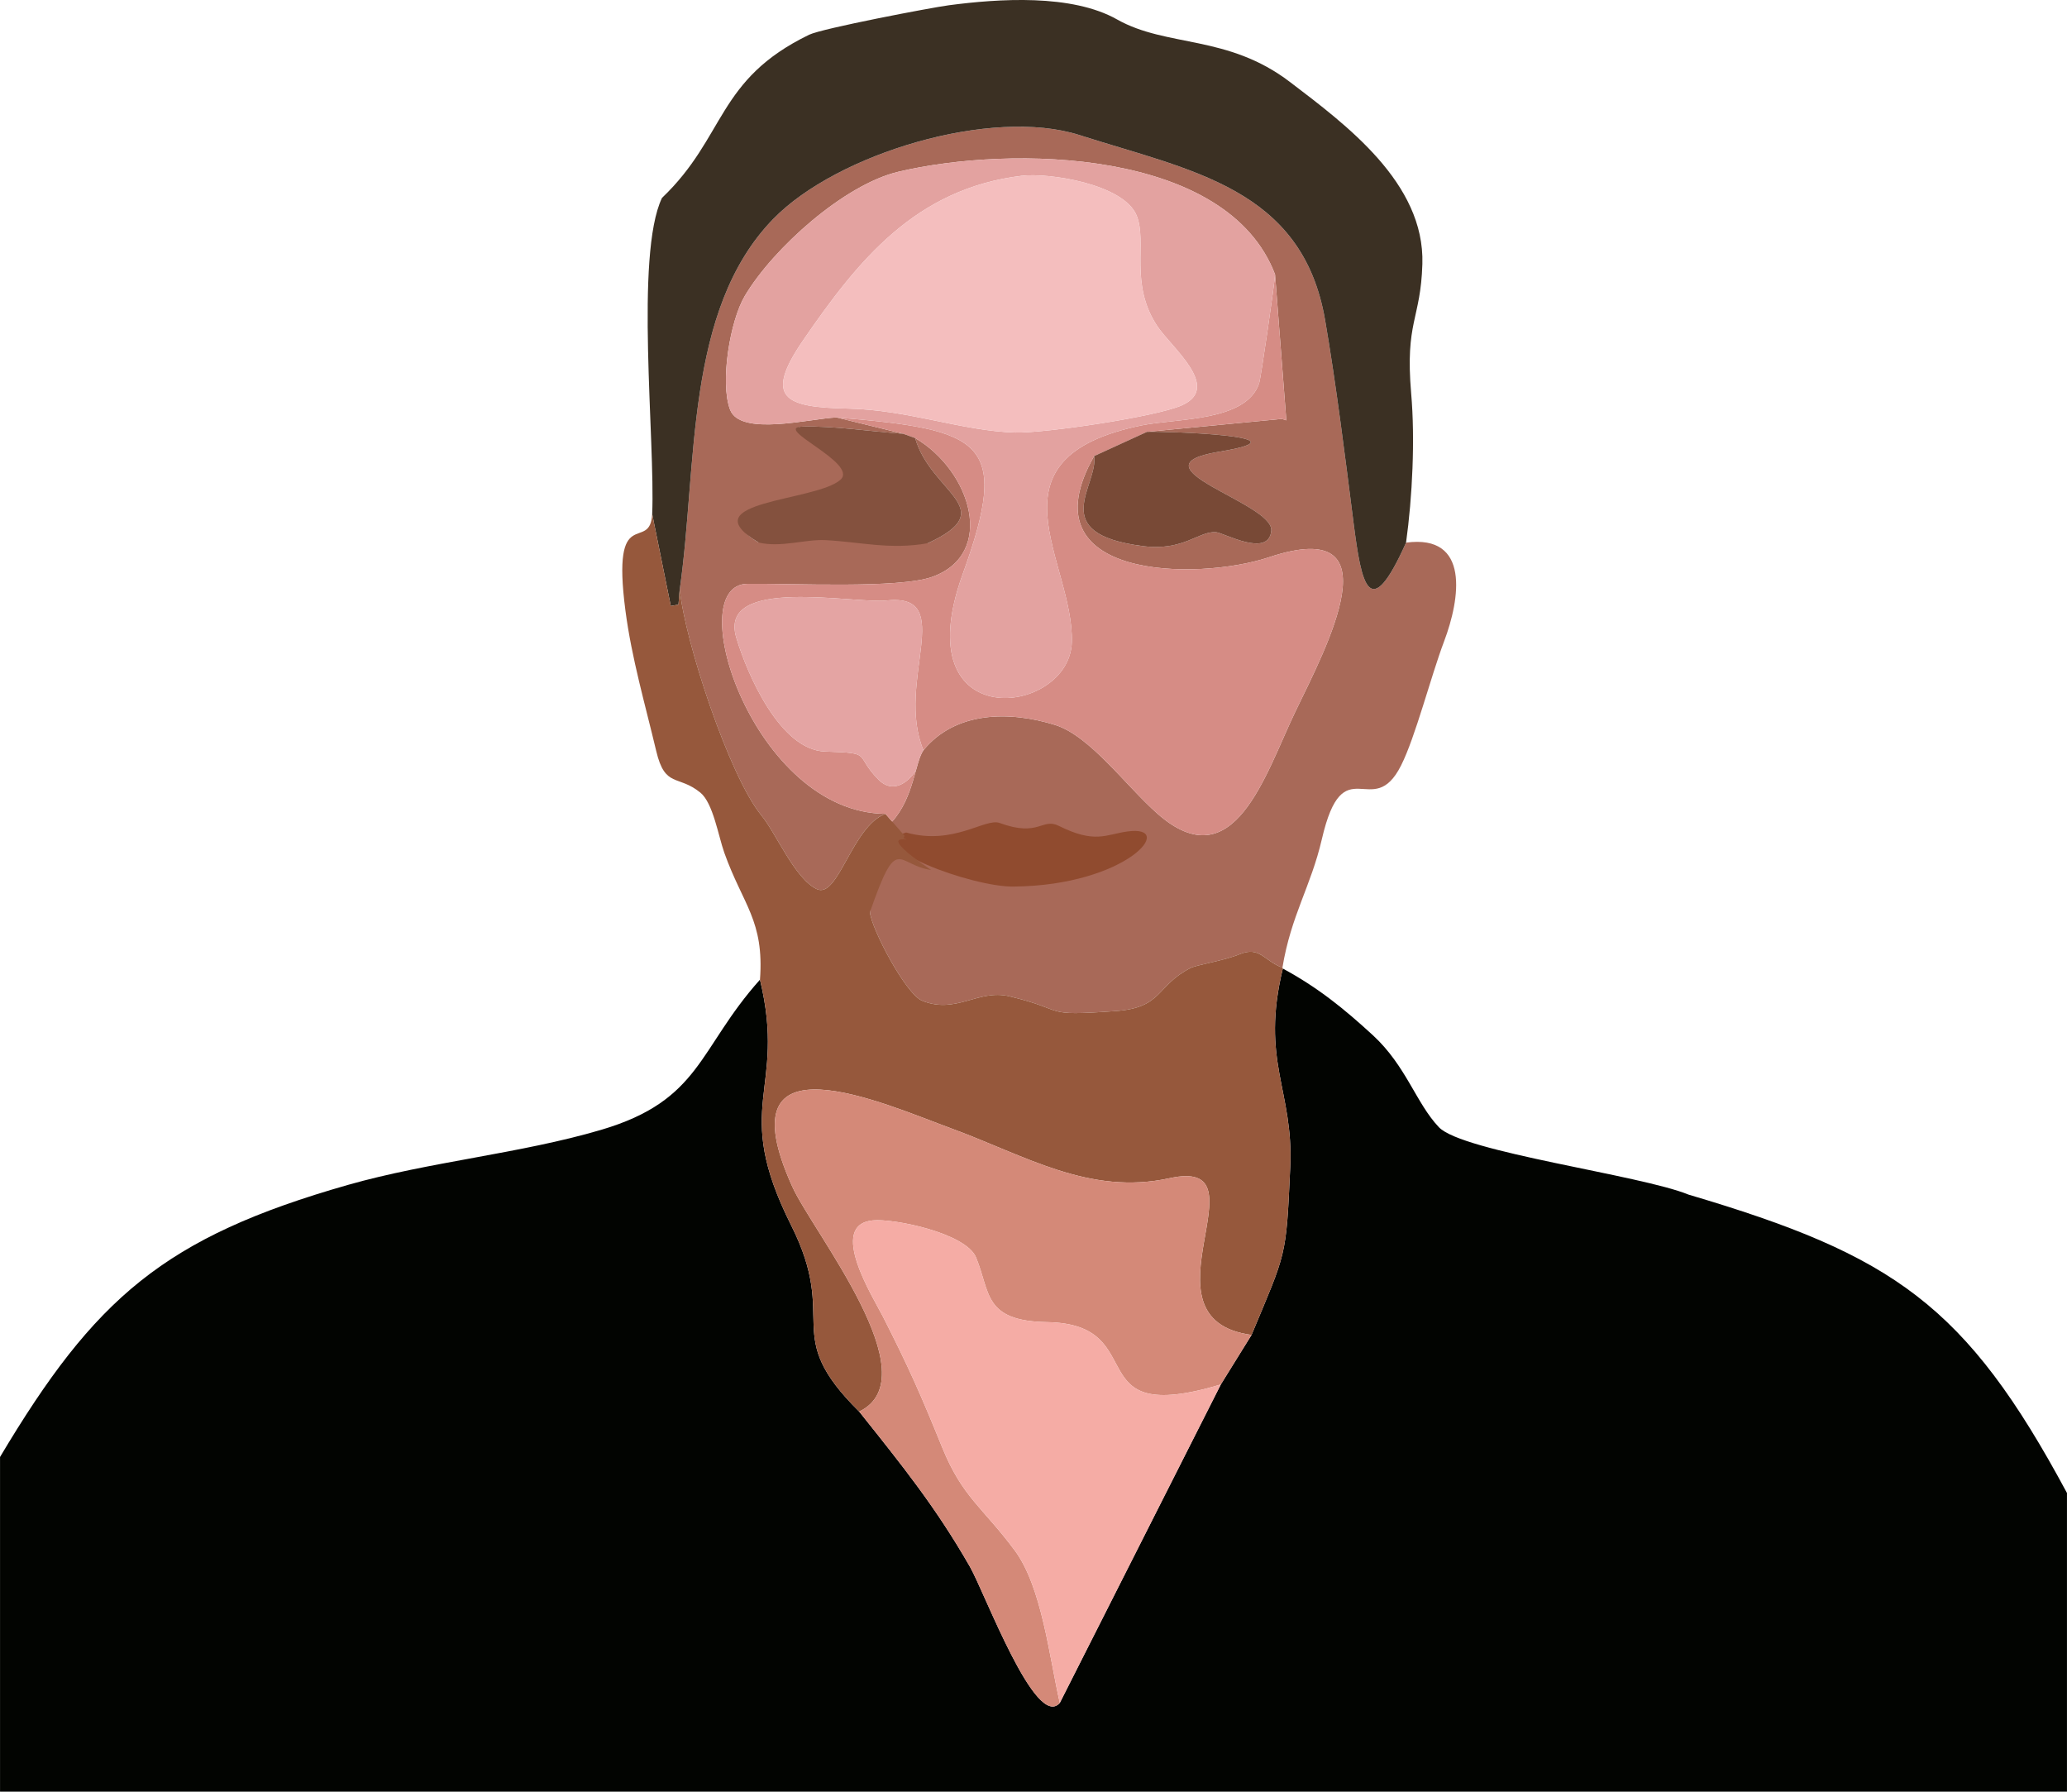<svg xmlns="http://www.w3.org/2000/svg" width="1117.334" height="968.33" fill-rule="evenodd" clip-rule="evenodd" image-rendering="optimizeQuality" shape-rendering="geometricPrecision" text-rendering="geometricPrecision" viewBox="0 0 30661 26573">
  <path fill="#020401" d="M18565 19799l-456 735-2388 4722c-358 412-1115-1638-1334-2020-514-896-1008-1504-1642-2300-1179-1164-289-1326-1008-2760-902-1797-60-1974-464-3646-920 1028-870 1788-2356 2227-1197 353-2554 474-3757 817-2728 778-3755 1679-5160 4035v4964h30661v-4430c-1499-2790-2571-3526-5613-4425-712-292-3354-631-3704-1000-340-358-485-909-979-1364-431-396-818-709-1336-989-333 1375 161 1804 110 2940-61 1367-59 1256-574 2494z"/>
  <path fill="#A86958" d="M10083 8740c75 770 736 2775 1210 3352 222 270 496 939 822 1094 319 151 522-931 1019-1116-1951-14-3045-3397-2047-3411 648-9 2247 75 2744-104 946-342 578-1568-256-2058 234 818 1290 1051 189 1559-827-382-1509-399-2512-10-1039-620 1668-373 2031-697 280-249-1852-1010-1373-1022 454-13 1022 75 1486 106l-988-242c-391 17-1428 286-1579-116-152-403 0-1318 219-1686 420-707 1474-1652 2279-1842 1675-396 4879-341 5587 1524l167 2163-68-21-1999 192c189-12 2516 57 1068 295-1359 224 814 758 776 1171-37 408-704 31-820 22-254-20-480 283-1080 207-1454-184-661-896-728-1336-1045 1837 1535 1854 2593 1501 1908-636 845 1349 393 2287-448 932-911 2519-2049 1514-469-415-999-1153-1516-1314-677-211-1480-204-1953 375-126 178-138 693-464 1058-230 256-256 863-330 1343 21 246 531 1215 775 1314 504 205 827-176 1292-66 892 213 452 300 1570 220 713-50 600-374 1118-639 94-48 493-107 730-205 300-123 361 99 634 200 129-781 422-1202 585-1906 319-1381 750-248 1175-1093 213-422 438-1310 639-1843 235-622 392-1591-565-1462-546 1221-661 622-778-288-122-958-260-2070-423-3014-338-1960-1995-2214-3641-2742-1306-418-3600 272-4545 1243-1317 1353-1123 3665-1387 5493z"/>
  <path fill="#3B3023" d="M9819 2936c-404 851-98 3600-145 4688l276 1364 114-21 19-227c264-1828 70-4140 1387-5493 945-971 3239-1661 4545-1243 1646 528 3303 782 3641 2742 163 944 301 2056 423 3014 117 910 232 1509 778 288 94-677 135-1532 76-2211-92-1075 141-1092 166-1921 37-1204-1138-2070-1963-2699-926-707-1828-512-2565-928-676-382-1758-308-2495-211-270 36-1877 343-2073 437-1377 667-1232 1512-2184 2421z"/>
  <path fill="#904B2F" d="M15037 13149c1687-17 2432-922 1685-817-320 45-478 185-1015-83-251-125-293 172-878-43-214-79-685 339-1388 141-692 199 985 813 1596 802z"/>
  <path fill="#96583C" d="M11273 14530c404 1672-438 1849 464 3646 719 1434-171 1596 1008 2760 1059-514-685-2656-993-3337-1052-2326 1375-1223 2361-862 1093 400 2042 999 3238 737 1490-326-540 2088 1214 2325 515-1238 513-1127 574-2494 51-1136-443-1565-110-2940l-6-13c-273-101-334-323-634-200-237 98-636 157-730 205-518 265-405 589-1118 639-1118 80-678-7-1570-220-465-110-788 271-1292 66-244-99-754-1068-775-1314 413-1184 390-698 908-625-405-275-648-492-360-450-16-7-32-15-49-23l16-33-285-327c-497 185-700 1267-1019 1116-326-155-600-824-822-1094-474-577-1135-2582-1210-3352l-19 227-114 21-276-1364c-31 586-609-193-397 1431 92 706 293 1393 457 2084 131 553 322 346 654 616 190 155 267 643 356 893 278 778 593 1003 529 1882z"/>
  <path fill="#D68C85" d="M12408 6191l988 242 179 64c834 490 1202 1716 256 2058-497 179-2096 95-2744 104-998 14 96 3397 2047 3411l100 115c209-235 289-530 353-759-133 203-356 342-559 134-369-378-61-390-791-414-664-23-1153-1141-1316-1691-272-916 1740-497 2231-549 1056-112 123 1209 546 2221 473-579 1276-586 1953-375 517 161 1047 899 1516 1314 1138 1005 1601-582 2049-1514 452-938 1515-2923-393-2287-1058 353-3638 336-2593-1501l784-359 1999-192 68 21-167-2163c-4 115-209 1531-236 1612-190 574-1223 519-1743 626-2386 488-998 2022-1036 3219-35 1095-2495 1405-1618-1015 719-1983 291-2141-1873-2322z"/>
  <path fill="#D48978" d="M12745 20936c634 796 1128 1404 1642 2300 219 382 976 2432 1334 2020-155-671-264-1714-668-2260-473-637-777-790-1075-1524-318-783-493-1183-882-1947-144-283-824-1359-149-1425 310-31 1381 188 1531 549 215 518 106 944 1054 960 1583 27 427 1568 2577 925l456-735c-1754-237 276-2651-1214-2325-1196 262-2145-337-3238-737-986-361-3413-1464-2361 862 308 681 2052 2823 993 3337z"/>
  <path fill="#E3A2A0" d="M15156 2607c393-48 1514 120 1705 591 160 396-113 1012 307 1641 216 323 958 908 362 1173-376 168-2025 414-2468 403-791-21-1583-337-2483-355-924-19-1261-145-667-1011 821-1196 1674-2252 3244-2442zm-2748 3584c2164 181 2592 339 1873 2322-877 2420 1583 2110 1618 1015 38-1197-1350-2731 1036-3219 520-107 1553-52 1743-626 27-81 232-1497 236-1612-708-1865-3912-1920-5587-1524-805 190-1859 1135-2279 1842-219 368-371 1283-219 1686 151 402 1188 133 1579 116z"/>
  <path fill="#F4BEBE" d="M15156 2607c-1570 190-2423 1246-3244 2442-594 866-257 992 667 1011 900 18 1692 334 2483 355 443 11 2092-235 2468-403 596-265-146-850-362-1173-420-629-147-1245-307-1641-191-471-1312-639-1705-591z"/>
  <path fill="#F5ACA5" d="M15721 25256l2388-4722c-2150 643-994-898-2577-925-948-16-839-442-1054-960-150-361-1221-580-1531-549-675 66 5 1142 149 1425 389 764 564 1164 882 1947 298 734 602 887 1075 1524 404 546 513 1589 668 2260z"/>
  <path fill="#E4A4A3" d="M13698 11127c-423-1012 510-2333-546-2221-491 52-2503-367-2231 549 163 550 652 1668 1316 1691 730 24 422 36 791 414 203 208 426 69 559-134 36-128 66-235 111-299z"/>
  <path fill="#84513E" d="M13575 6497l-179-64c-464-31-1032-119-1486-106-479 12 836 540 556 789-363 324-2253 310-1214 930 331 80 693-51 994-35 518 27 961 146 1518 45 1101-508 45-741-189-1559z"/>
  <path fill="#784936" d="M17014 6405l-784 359c67 440-726 1152 728 1336 600 76 826-227 1080-207 116 9 783 386 820-22 38-413-2135-947-776-1171 1448-238-879-307-1068-295z"/>
</svg>
